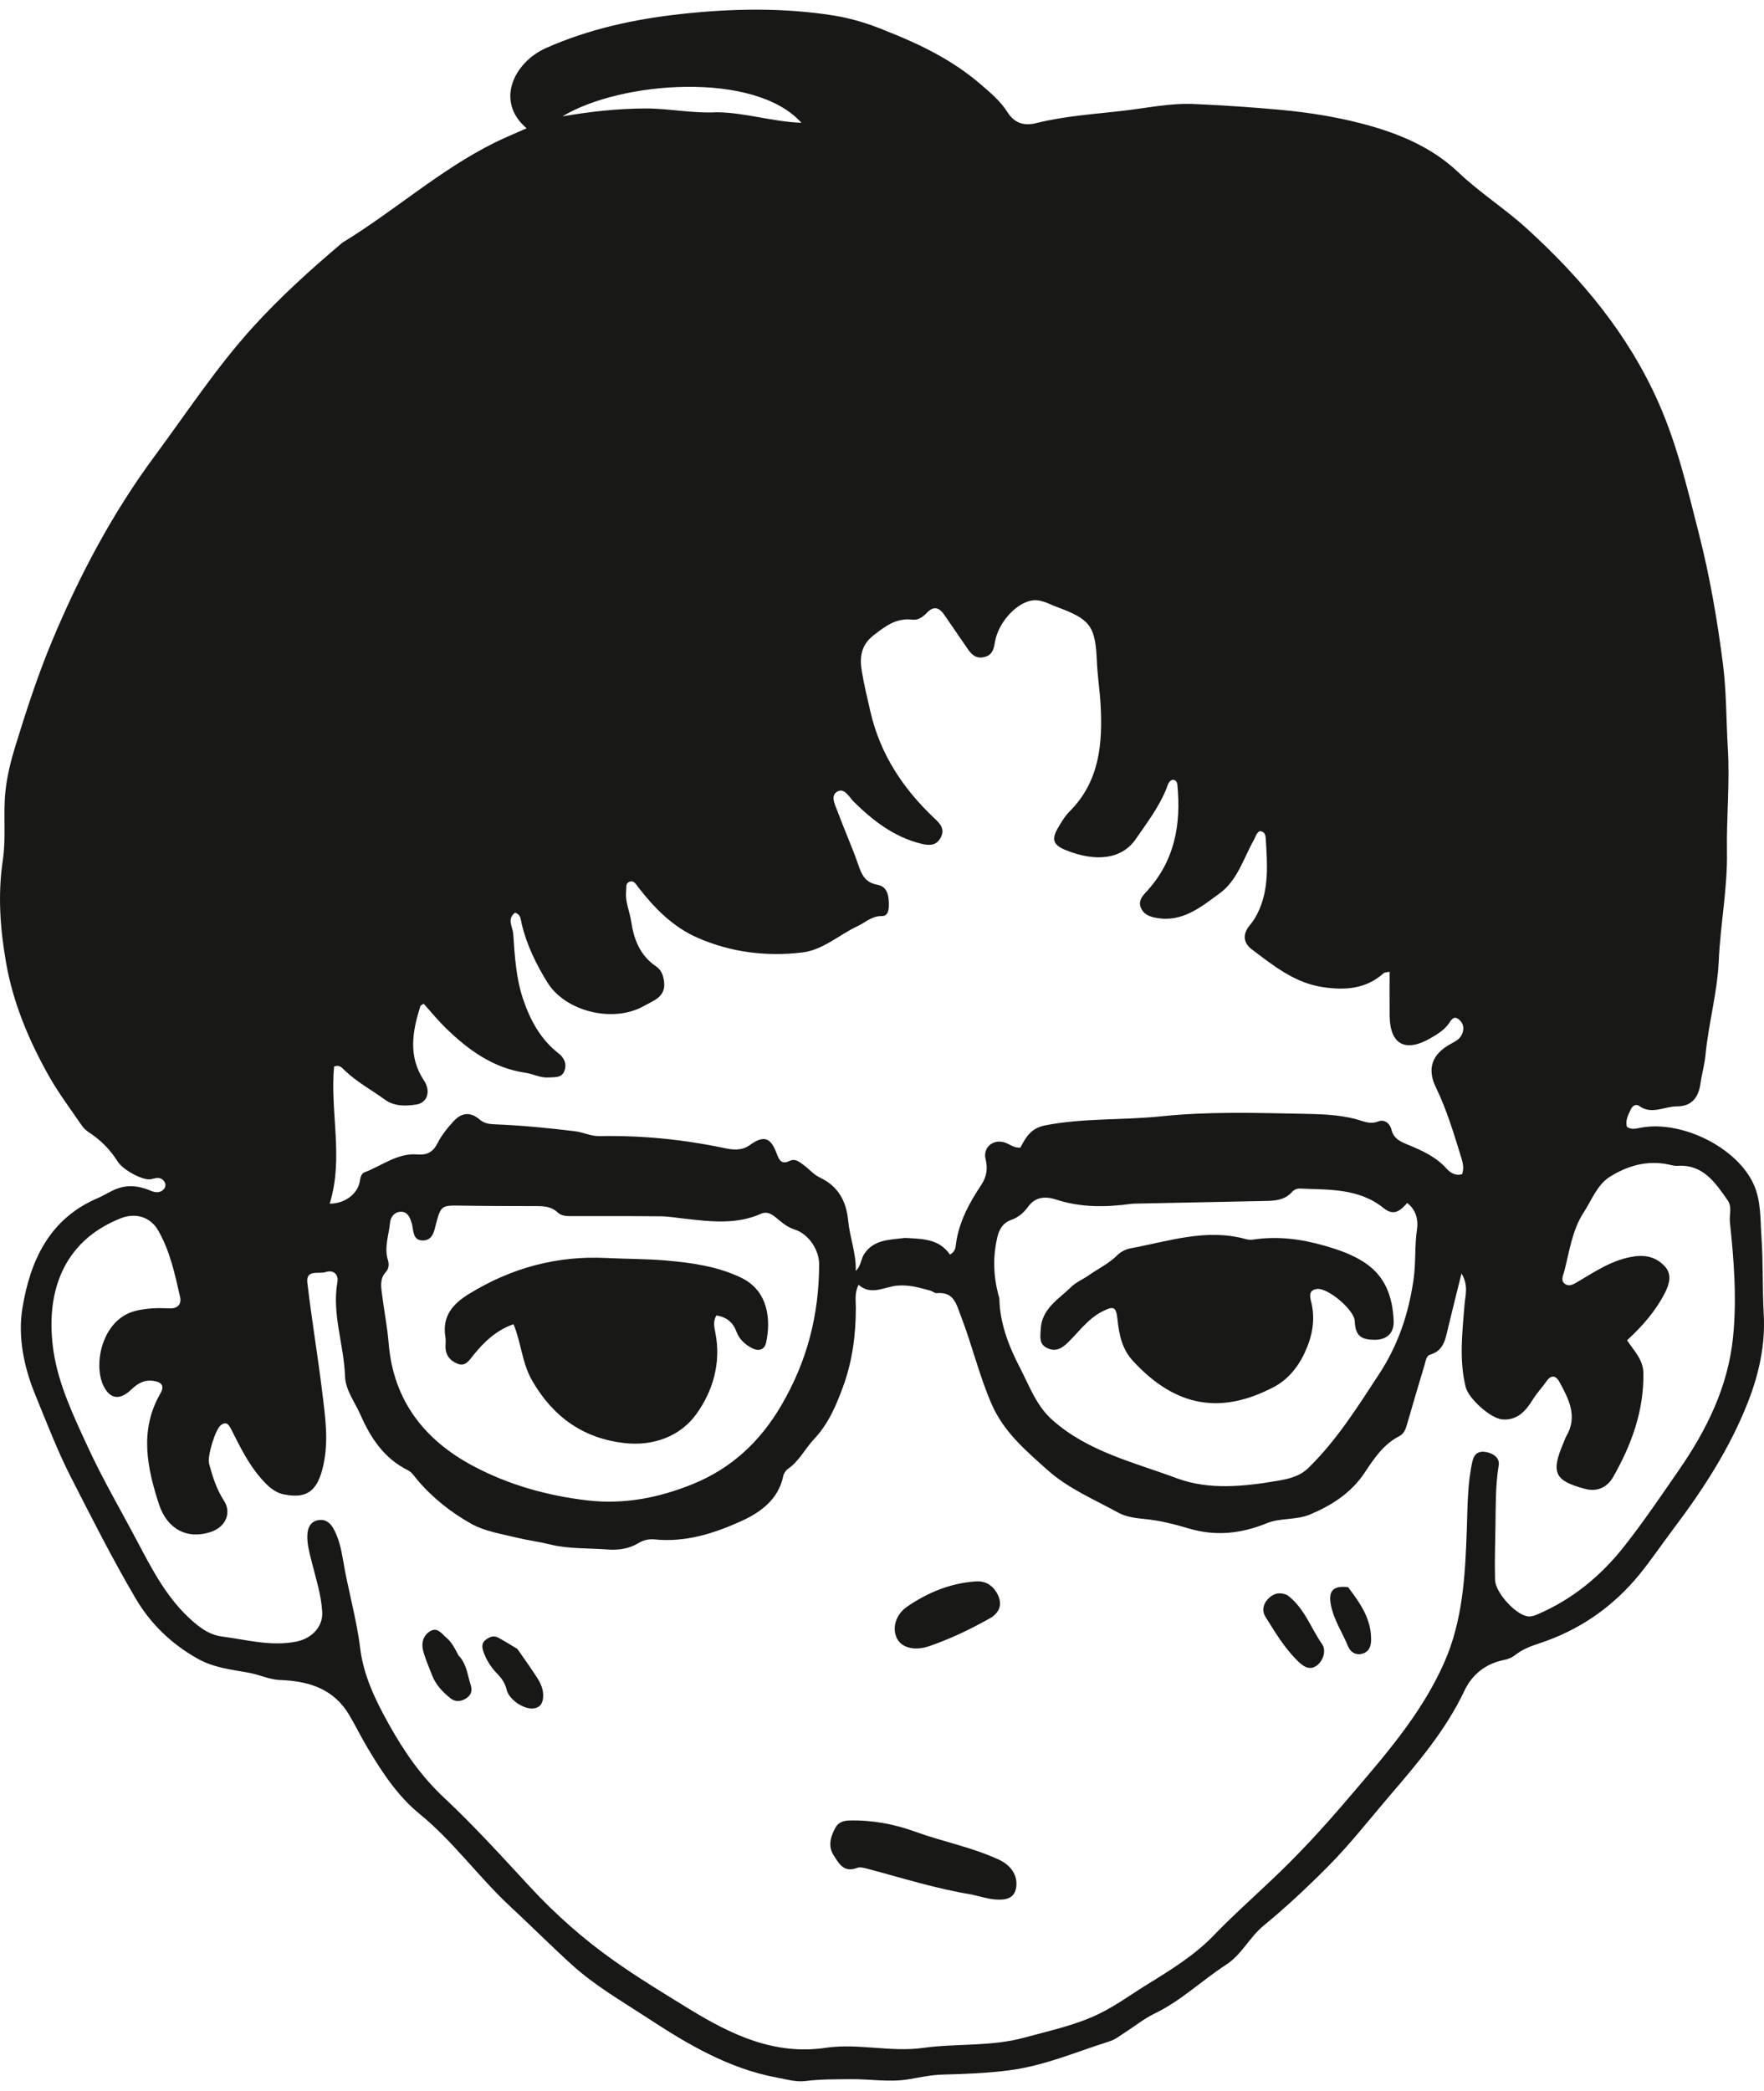 <svg width="54" height="64" viewBox="0 0 54 64" fill="none" xmlns="http://www.w3.org/2000/svg">
  <path
  d="M27.114 0.941C28.177 1.359 29.165 1.844 30.017 2.578C30.32 2.84 30.628 3.094 30.843 3.437C31.051 3.768 31.351 3.861 31.708 3.771C32.606 3.546 33.527 3.492 34.442 3.383C35.144 3.299 35.841 3.152 36.549 3.183C37.433 3.223 38.316 3.28 39.199 3.362C40.048 3.441 40.88 3.571 41.697 3.785C42.784 4.069 43.819 4.49 44.651 5.281C45.305 5.903 46.069 6.385 46.736 6.993C48.424 8.53 49.855 10.24 50.785 12.356C51.353 13.649 51.667 15.005 52.013 16.358C52.346 17.666 52.573 18.992 52.744 20.329C52.853 21.185 52.841 22.049 52.893 22.908C52.956 23.963 52.849 25.015 52.866 26.069C52.885 27.192 52.664 28.295 52.615 29.41C52.571 30.39 52.3 31.329 52.208 32.298C52.181 32.588 52.095 32.874 52.055 33.167C51.999 33.576 51.795 33.866 51.333 33.864C50.949 33.862 50.565 34.13 50.178 33.85C50.084 33.781 49.973 33.845 49.924 33.952C49.847 34.123 49.745 34.294 49.806 34.494C49.947 34.585 50.086 34.544 50.224 34.517C51.464 34.281 53.166 35.107 53.684 36.25C53.913 36.754 53.886 37.331 53.923 37.878C53.977 38.66 53.948 39.446 53.992 40.231C54.044 41.162 53.845 42.065 53.5 42.938C52.947 44.339 52.142 45.582 51.239 46.779C50.886 47.247 50.556 47.738 50.185 48.193C49.369 49.191 48.344 49.899 47.117 50.301C46.857 50.386 46.608 50.481 46.393 50.65C46.289 50.732 46.172 50.782 46.045 50.807C45.483 50.918 45.065 51.25 44.831 51.746C44.257 52.96 43.396 53.966 42.537 54.968C41.911 55.7 41.319 56.46 40.636 57.146C40.008 57.776 39.361 58.382 38.678 58.943C38.245 59.3 38.012 59.827 37.536 60.134C36.794 60.614 36.153 61.242 35.344 61.631C35.023 61.785 34.739 62.018 34.436 62.211C34.284 62.308 34.137 62.428 33.97 62.48C32.959 62.797 31.987 63.223 30.915 63.365C30.221 63.456 29.534 63.481 28.841 63.499C28.492 63.509 28.154 63.586 27.811 63.643C27.225 63.74 26.635 63.633 26.047 63.639C25.585 63.644 25.124 63.637 24.666 63.695C24.366 63.733 24.089 63.647 23.798 63.593C22.319 63.321 21.061 62.577 19.835 61.774C19.04 61.253 18.21 60.777 17.503 60.134C16.866 59.556 16.258 58.946 15.628 58.361C14.656 57.46 13.883 56.368 12.849 55.524C12.174 54.974 11.697 54.247 11.255 53.504C11.057 53.173 10.887 52.825 10.691 52.493C10.214 51.685 9.446 51.453 8.57 51.421C8.245 51.409 7.944 51.259 7.622 51.2C7.096 51.104 6.559 51.049 6.069 50.779C5.258 50.331 4.609 49.702 4.153 48.926C3.443 47.72 2.812 46.467 2.174 45.22C1.758 44.407 1.432 43.55 1.086 42.707C0.738 41.864 0.538 40.929 0.688 40.027C0.927 38.584 1.511 37.304 2.987 36.674C3.247 36.563 3.477 36.388 3.761 36.331C4.062 36.27 4.341 36.33 4.62 36.448C4.748 36.502 4.904 36.524 5.016 36.397C5.082 36.322 5.08 36.226 5.017 36.147C4.908 36.009 4.77 36.058 4.629 36.092C4.391 36.149 3.766 35.812 3.605 35.556C3.377 35.194 3.086 34.895 2.727 34.662C2.643 34.607 2.562 34.535 2.506 34.452C2.165 33.954 1.799 33.468 1.502 32.944C0.887 31.855 0.402 30.7 0.186 29.468C0.005 28.434 -0.073 27.387 0.087 26.324C0.189 25.645 0.095 24.939 0.163 24.252C0.209 23.779 0.328 23.3 0.467 22.846C0.803 21.754 1.158 20.662 1.598 19.609C2.433 17.612 3.44 15.708 4.736 13.957C5.722 12.625 6.631 11.235 7.749 10.005C8.581 9.09 9.496 8.262 10.439 7.464C10.459 7.448 10.477 7.429 10.499 7.416C12.079 6.453 13.466 5.199 15.134 4.37C15.453 4.212 15.785 4.077 16.121 3.927C15.143 3.096 15.743 1.901 16.715 1.47C18.03 0.887 19.419 0.586 20.847 0.429C22.401 0.259 23.952 0.229 25.498 0.471C26.041 0.555 26.574 0.717 27.114 0.941ZM38.88 57.585C39.715 56.803 40.487 55.965 41.23 55.094C42.347 53.784 43.492 52.502 44.203 50.906C44.787 49.595 44.854 48.198 44.903 46.799C44.927 46.105 44.921 45.412 45.074 44.729C45.127 44.491 45.27 44.403 45.494 44.444C45.716 44.485 45.916 44.622 45.878 44.852C45.774 45.491 45.79 46.132 45.778 46.773C45.769 47.3 45.752 47.828 45.767 48.355C45.777 48.733 46.351 49.373 46.724 49.464C46.827 49.49 46.928 49.47 47.025 49.429C48.119 48.971 49.008 48.237 49.731 47.317C50.318 46.57 50.852 45.78 51.394 44.997C52.244 43.768 52.898 42.446 53.051 40.94C53.172 39.764 53.081 38.581 52.956 37.407C52.932 37.184 53.034 36.945 52.883 36.731C52.501 36.191 52.136 35.633 51.349 35.684C51.261 35.689 51.17 35.663 51.083 35.644C50.424 35.502 49.813 35.684 49.276 36.022C48.892 36.264 48.721 36.742 48.476 37.117C48.133 37.642 48.045 38.292 47.889 38.901C47.855 39.033 47.764 39.194 47.904 39.295C48.048 39.4 48.191 39.295 48.328 39.214C48.867 38.897 49.385 38.546 50.035 38.455C50.423 38.401 50.731 38.503 50.972 38.77C51.188 39.011 51.102 39.305 50.97 39.566C50.688 40.12 50.287 40.582 49.809 41.022C50.008 41.334 50.302 41.606 50.308 42.026C50.326 43.182 49.943 44.223 49.384 45.205C49.214 45.505 48.914 45.674 48.53 45.573C47.589 45.325 47.47 45.079 47.859 44.17C47.889 44.099 47.912 44.023 47.95 43.957C48.306 43.346 48.018 42.814 47.734 42.291C47.643 42.123 47.498 42.054 47.346 42.272C47.208 42.471 47.038 42.646 46.91 42.857C46.703 43.197 46.429 43.485 45.987 43.445C45.616 43.412 44.952 42.793 44.87 42.463C44.66 41.623 44.766 40.782 44.832 39.938C44.855 39.65 44.961 39.344 44.74 38.978C44.589 39.588 44.454 40.114 44.329 40.644C44.248 40.984 44.2 41.336 43.789 41.46C43.66 41.499 43.65 41.636 43.618 41.745C43.431 42.372 43.243 42.998 43.063 43.627C43.022 43.77 42.966 43.89 42.828 43.962C42.352 44.207 42.063 44.64 41.783 45.064C41.367 45.693 40.773 46.074 40.103 46.355C39.684 46.532 39.196 46.453 38.787 46.62C37.994 46.943 37.214 47.029 36.388 46.782C35.962 46.655 35.524 46.544 35.084 46.498C34.785 46.467 34.494 46.442 34.231 46.298C33.491 45.892 32.704 45.564 32.062 44.99C31.401 44.399 30.731 43.834 30.358 42.981C29.975 42.105 29.761 41.177 29.418 40.289C29.267 39.897 29.198 39.53 28.667 39.581C28.612 39.586 28.552 39.524 28.491 39.507C28.161 39.417 27.85 39.321 27.481 39.349C27.081 39.379 26.671 39.67 26.281 39.324C26.155 39.588 26.199 39.808 26.199 40.023C26.2 40.846 26.094 41.66 25.813 42.429C25.604 43.002 25.365 43.575 24.928 44.038C24.648 44.335 24.468 44.72 24.119 44.961C24.051 45.008 23.992 45.101 23.976 45.183C23.827 45.904 23.266 46.298 22.69 46.559C21.866 46.932 20.985 47.215 20.043 47.118C19.872 47.101 19.705 47.134 19.559 47.223C19.26 47.407 18.931 47.452 18.593 47.426C18.008 47.382 17.417 47.414 16.839 47.272C16.505 47.189 16.16 47.146 15.824 47.065C15.351 46.951 14.836 46.868 14.434 46.644C13.818 46.3 13.242 45.848 12.774 45.294C12.683 45.186 12.612 45.063 12.48 44.997C11.76 44.638 11.351 44.022 11.037 43.308C10.864 42.914 10.576 42.556 10.561 42.114C10.529 41.153 10.156 40.222 10.329 39.243C10.371 39.002 10.202 38.858 9.972 38.935C9.768 39.004 9.358 38.839 9.409 39.264C9.541 40.384 9.728 41.497 9.865 42.616C9.955 43.352 10.064 44.092 9.901 44.836C9.727 45.634 9.405 45.885 8.686 45.739C8.382 45.677 8.174 45.459 7.977 45.234C7.592 44.793 7.344 44.269 7.08 43.754C7.011 43.619 6.94 43.487 6.763 43.619C6.588 43.75 6.342 44.578 6.4 44.797C6.505 45.193 6.625 45.573 6.854 45.929C7.101 46.312 6.9 46.734 6.471 46.883C5.743 47.137 5.116 46.808 4.866 46.041C4.504 44.928 4.26 43.777 4.907 42.657C5.043 42.421 4.956 42.305 4.698 42.266C4.413 42.224 4.212 42.346 4.013 42.536C3.669 42.865 3.374 42.824 3.175 42.432C2.838 41.768 3.124 40.376 4.148 40.123C4.491 40.038 4.835 40.029 5.183 40.046C5.436 40.059 5.564 39.924 5.512 39.692C5.353 38.993 5.203 38.286 4.84 37.658C4.6 37.242 4.143 37.112 3.698 37.288C1.879 38.008 1.383 39.633 1.638 41.355C1.79 42.382 2.253 43.342 2.688 44.288C3.144 45.278 3.696 46.219 4.204 47.182C4.681 48.085 5.145 48.981 5.941 49.658C6.194 49.874 6.458 50.046 6.785 50.089C7.543 50.187 8.287 50.4 9.071 50.246C9.525 50.156 9.891 49.807 9.864 49.338C9.832 48.794 9.66 48.28 9.53 47.757C9.465 47.495 9.393 47.231 9.41 46.96C9.422 46.76 9.506 46.575 9.731 46.531C9.947 46.488 10.099 46.594 10.205 46.782C10.371 47.079 10.446 47.415 10.499 47.735C10.648 48.645 10.913 49.53 11.026 50.449C11.128 51.285 11.489 52.031 11.902 52.772C12.369 53.608 12.887 54.363 13.594 55.024C14.521 55.891 15.376 56.838 16.24 57.77C17.012 58.602 17.858 59.349 18.78 60.002C19.534 60.536 20.326 61.016 21.113 61.499C22.389 62.28 23.712 62.911 25.278 62.679C26.269 62.532 27.259 62.82 28.256 62.682C29.285 62.539 30.342 62.647 31.357 62.367C32.123 62.156 32.909 61.993 33.627 61.647C34.157 61.391 34.637 61.037 35.138 60.728C35.846 60.292 36.577 59.838 37.147 59.246C37.691 58.679 38.273 58.161 38.88 57.585ZM27.701 37.89C28.221 37.919 28.754 37.912 29.079 38.401C29.251 38.306 29.25 38.179 29.265 38.069C29.355 37.4 29.67 36.823 30.033 36.276C30.207 36.015 30.242 35.77 30.171 35.478C30.085 35.125 30.395 34.858 30.752 34.967C30.909 35.014 31.037 35.147 31.237 35.125C31.4 34.815 31.557 34.532 31.985 34.447C33.168 34.214 34.37 34.292 35.558 34.167C36.968 34.02 38.386 34.061 39.8 34.089C40.375 34.1 40.96 34.107 41.52 34.258C41.744 34.318 41.937 34.423 42.182 34.327C42.396 34.243 42.553 34.4 42.595 34.575C42.661 34.847 42.852 34.934 43.07 35.025C43.511 35.206 43.945 35.396 44.277 35.763C44.396 35.894 44.55 35.998 44.758 35.939C44.82 35.769 44.785 35.603 44.737 35.446C44.51 34.712 44.292 33.974 43.954 33.278C43.679 32.712 43.837 32.268 44.397 31.959C44.508 31.897 44.638 31.835 44.707 31.737C44.826 31.567 44.838 31.356 44.669 31.212C44.48 31.051 44.408 31.262 44.319 31.373C44.169 31.558 43.969 31.675 43.768 31.79C43.01 32.219 42.549 31.958 42.54 31.093C42.535 30.65 42.539 30.206 42.539 29.745C42.434 29.765 42.387 29.76 42.364 29.781C41.821 30.273 41.183 30.316 40.496 30.214C39.629 30.085 38.983 29.556 38.321 29.058C38.053 28.856 38.035 28.588 38.261 28.317C38.351 28.209 38.43 28.089 38.492 27.964C38.859 27.23 38.795 26.445 38.747 25.664C38.74 25.559 38.718 25.456 38.571 25.437C38.46 25.486 38.441 25.608 38.385 25.706C38.066 26.273 37.884 26.944 37.336 27.344C36.762 27.762 36.191 28.246 35.384 28.092C35.181 28.053 35.011 27.987 34.926 27.788C34.84 27.587 34.957 27.44 35.082 27.306C35.955 26.371 36.164 25.244 36.041 24.019C36.032 23.935 35.997 23.871 35.897 23.867C35.765 23.906 35.749 24.034 35.708 24.136C35.479 24.704 35.109 25.187 34.768 25.683C34.347 26.293 33.565 26.398 32.63 26.022C32.244 25.867 32.178 25.697 32.387 25.34C32.491 25.163 32.6 24.979 32.743 24.836C33.667 23.91 33.758 22.75 33.69 21.544C33.666 21.121 33.598 20.7 33.58 20.277C33.532 19.166 33.398 18.962 32.348 18.576C32.089 18.48 31.845 18.318 31.537 18.39C31.061 18.502 30.548 19.084 30.454 19.669C30.421 19.872 30.376 20.044 30.147 20.107C29.904 20.174 29.756 20.055 29.63 19.871C29.391 19.521 29.149 19.172 28.909 18.822C28.757 18.601 28.593 18.53 28.378 18.753C28.261 18.875 28.113 18.989 27.939 18.967C27.443 18.904 27.098 19.166 26.738 19.448C26.359 19.745 26.31 20.111 26.382 20.546C26.451 20.964 26.552 21.373 26.646 21.786C26.946 23.086 27.644 24.14 28.598 25.04C28.783 25.213 28.934 25.372 28.8 25.632C28.669 25.886 28.454 25.886 28.203 25.825C27.376 25.623 26.737 25.129 26.145 24.549C25.993 24.401 25.845 24.076 25.605 24.245C25.412 24.383 25.584 24.677 25.659 24.884C25.853 25.415 26.089 25.93 26.272 26.464C26.378 26.775 26.484 27.014 26.862 27.081C27.163 27.134 27.212 27.418 27.21 27.693C27.208 27.86 27.185 28.042 26.991 28.039C26.69 28.034 26.496 28.232 26.256 28.345C25.688 28.611 25.195 29.077 24.56 29.153C23.463 29.284 22.382 29.151 21.359 28.705C20.594 28.372 20.032 27.793 19.53 27.146C19.46 27.056 19.403 26.93 19.26 26.992C19.145 27.042 19.179 27.162 19.168 27.264C19.13 27.595 19.276 27.893 19.323 28.209C19.404 28.759 19.597 29.247 20.078 29.575C20.24 29.685 20.299 29.836 20.326 30.028C20.394 30.512 20.029 30.611 19.716 30.789C18.781 31.321 17.31 30.97 16.753 30.064C16.408 29.504 16.122 28.919 15.97 28.275C15.94 28.146 15.945 27.987 15.767 27.936C15.506 28.131 15.697 28.374 15.711 28.579C15.757 29.256 15.796 29.944 16.016 30.59C16.232 31.226 16.549 31.816 17.102 32.244C17.275 32.378 17.363 32.58 17.271 32.795C17.185 32.996 16.982 32.966 16.8 32.979C16.546 32.998 16.326 32.871 16.087 32.836C15.098 32.692 14.34 32.14 13.651 31.471C13.407 31.234 13.192 30.968 12.969 30.722C12.909 30.763 12.875 30.773 12.869 30.792C12.627 31.565 12.484 32.326 12.979 33.072C13.199 33.404 13.078 33.753 12.75 33.806C12.417 33.86 12.066 33.865 11.78 33.656C11.365 33.354 10.907 33.11 10.536 32.747C10.466 32.68 10.4 32.584 10.227 32.643C10.098 34.029 10.528 35.446 10.092 36.842C10.576 36.84 10.963 36.528 11.019 36.133C11.035 36.021 11.066 35.916 11.166 35.879C11.7 35.677 12.174 35.28 12.79 35.336C13.073 35.361 13.261 35.252 13.385 35.007C13.514 34.752 13.691 34.531 13.882 34.322C14.131 34.05 14.398 34.024 14.681 34.265C14.822 34.385 14.976 34.407 15.145 34.413C15.966 34.445 16.782 34.525 17.596 34.624C17.851 34.654 18.084 34.779 18.35 34.774C19.638 34.748 20.911 34.875 22.173 35.14C22.424 35.193 22.702 35.23 22.954 35.048C23.38 34.739 23.594 34.811 23.779 35.315C23.851 35.512 23.928 35.648 24.164 35.536C24.354 35.446 24.478 35.57 24.614 35.669C24.779 35.789 24.905 35.951 25.1 36.043C25.649 36.301 25.907 36.756 25.964 37.357C26.012 37.869 26.212 38.36 26.197 38.897C26.366 38.745 26.347 38.531 26.467 38.363C26.768 37.939 27.206 37.952 27.701 37.89ZM20.96 37.301C20.718 37.276 20.476 37.231 20.233 37.229C19.334 37.219 18.434 37.223 17.535 37.223C17.366 37.223 17.196 37.231 17.062 37.103C16.877 36.928 16.65 36.917 16.413 36.916C15.628 36.915 14.843 36.915 14.058 36.901C13.526 36.891 13.493 36.915 13.353 37.437C13.293 37.664 13.259 37.966 12.943 37.968C12.645 37.97 12.66 37.689 12.615 37.481C12.61 37.456 12.598 37.432 12.591 37.407C12.543 37.234 12.457 37.078 12.259 37.09C12.07 37.101 11.955 37.251 11.939 37.428C11.905 37.807 11.753 38.18 11.876 38.57C11.915 38.697 11.903 38.835 11.81 38.936C11.615 39.147 11.668 39.393 11.697 39.632C11.758 40.128 11.858 40.62 11.898 41.117C12.041 42.868 12.996 44.079 14.483 44.87C15.57 45.448 16.749 45.78 17.99 45.925C19.129 46.057 20.208 45.832 21.218 45.42C22.363 44.952 23.245 44.161 23.912 43.025C24.714 41.656 25.071 40.245 25.076 38.701C25.077 38.249 24.75 37.771 24.332 37.635C24.155 37.577 24.017 37.485 23.875 37.368C23.714 37.237 23.535 37.044 23.297 37.15C22.557 37.48 21.795 37.397 20.96 37.301ZM30.592 39.739C30.607 40.505 30.88 41.204 31.223 41.863C31.51 42.417 31.722 43.024 32.213 43.461C33.309 44.436 34.72 44.76 36.033 45.249C37.006 45.611 38.087 45.5 39.119 45.322C39.453 45.264 39.787 45.192 40.059 44.925C40.927 44.074 41.562 43.058 42.221 42.051C42.805 41.16 43.123 40.202 43.273 39.156C43.346 38.644 43.302 38.132 43.378 37.621C43.416 37.36 43.363 37.034 43.075 36.821C42.869 37.061 42.665 37.228 42.358 36.979C41.603 36.367 40.686 36.417 39.793 36.379C39.7 36.376 39.614 36.415 39.551 36.484C39.331 36.731 39.039 36.753 38.739 36.759C37.427 36.784 36.115 36.812 34.803 36.839C34.739 36.84 34.674 36.84 34.61 36.849C33.842 36.955 33.082 36.961 32.33 36.716C32.015 36.613 31.697 36.62 31.469 36.94C31.34 37.12 31.168 37.264 30.957 37.338C30.693 37.432 30.585 37.631 30.527 37.884C30.389 38.485 30.404 39.081 30.592 39.739ZM21.954 3.436C22.799 3.445 23.618 3.72 24.533 3.759C23.113 2.167 19.003 2.479 17.218 3.562C18.076 3.414 18.914 3.322 19.766 3.32C20.475 3.318 21.172 3.475 21.954 3.436Z"
  fill="#181816" />
  <path
  d="M29.743 57.987C28.645 57.808 27.618 57.48 26.577 57.205C26.467 57.176 26.332 57.135 26.237 57.172C25.829 57.331 25.676 57.032 25.515 56.779C25.337 56.498 25.431 56.206 25.574 55.941C25.656 55.788 25.807 55.725 25.995 55.721C26.698 55.704 27.376 55.829 28.032 56.069C28.876 56.376 29.767 56.54 30.586 56.924C30.937 57.088 31.163 57.394 31.108 57.768C31.056 58.125 30.762 58.157 30.489 58.14C30.249 58.125 30.012 58.047 29.743 57.987Z"
  fill="#181816" />
  <path
  d="M30.37 49.494C29.741 49.854 29.116 50.152 28.459 50.381C28.013 50.536 27.613 50.445 27.462 50.156C27.303 49.852 27.404 49.427 27.772 49.174C28.403 48.74 29.104 48.454 29.878 48.403C30.186 48.382 30.423 48.546 30.553 48.83C30.669 49.081 30.623 49.305 30.37 49.494Z"
  fill="#181816" />
  <path
  d="M39.403 48.82C39.937 49.217 40.123 49.828 40.472 50.323C40.602 50.506 40.519 50.825 40.306 50.981C40.069 51.154 39.862 50.976 39.698 50.812C39.306 50.419 39.022 49.941 38.731 49.474C38.636 49.322 38.659 49.121 38.791 48.968C38.949 48.788 39.139 48.709 39.403 48.82Z"
  fill="#181816" />
  <path
  d="M15.839 50.471C16.046 50.767 16.238 51.039 16.421 51.318C16.549 51.512 16.649 51.719 16.625 51.965C16.607 52.158 16.518 52.274 16.317 52.292C16.016 52.318 15.575 52.013 15.507 51.712C15.462 51.513 15.353 51.364 15.217 51.225C15.026 51.029 14.883 50.802 14.795 50.544C14.752 50.417 14.742 50.287 14.866 50.193C14.982 50.104 15.11 50.044 15.256 50.126C15.445 50.232 15.632 50.342 15.839 50.471Z"
  fill="#181816" />
  <path
  d="M14.033 50.665C14.289 50.932 14.308 51.265 14.407 51.565C14.466 51.744 14.426 51.893 14.254 51.993C14.095 52.085 13.94 52.101 13.789 51.98C13.547 51.786 13.337 51.565 13.224 51.267C13.137 51.041 13.039 50.818 12.969 50.586C12.892 50.336 12.926 50.083 13.156 49.934C13.388 49.784 13.524 50.008 13.675 50.136C13.836 50.273 13.925 50.458 14.033 50.665Z"
  fill="#181816" />
  <path
  d="M41.267 48.579C41.643 49.073 41.978 49.555 41.973 50.186C41.972 50.385 41.916 50.548 41.717 50.612C41.513 50.677 41.34 50.569 41.271 50.399C41.092 49.962 40.816 49.562 40.735 49.087C40.667 48.685 40.821 48.529 41.267 48.579Z"
  fill="#181816" />
  <path
  d="M16.301 42.276C15.977 41.73 15.961 41.105 15.719 40.53C15.177 40.724 14.814 41.08 14.489 41.481C14.357 41.644 14.246 41.843 13.993 41.736C13.76 41.638 13.629 41.457 13.638 41.192C13.641 41.102 13.649 41.009 13.635 40.922C13.529 40.291 13.855 39.913 14.356 39.604C15.653 38.807 17.047 38.427 18.576 38.505C19.178 38.536 19.784 38.528 20.386 38.581C21.176 38.651 21.959 38.758 22.687 39.107C23.51 39.502 23.607 40.373 23.453 41.092C23.406 41.31 23.231 41.371 23.031 41.269C22.809 41.156 22.631 40.996 22.54 40.75C22.439 40.477 22.243 40.31 21.93 40.264C21.822 40.439 21.866 40.621 21.898 40.788C22.081 41.708 21.825 42.577 21.318 43.28C20.824 43.966 19.998 44.267 19.123 44.17C17.878 44.032 16.944 43.385 16.301 42.276Z"
  fill="#181816" />
  <path
  d="M33.298 39.056C33.611 38.83 33.942 38.682 34.201 38.421C34.304 38.317 34.462 38.235 34.607 38.209C35.771 37.994 36.923 37.591 38.133 37.925C38.205 37.945 38.288 37.953 38.362 37.941C39.111 37.829 39.822 37.919 40.56 38.132C40.986 38.255 41.37 38.388 41.74 38.623C42.409 39.046 42.63 39.691 42.663 40.425C42.681 40.801 42.456 41.004 42.1 41.008C41.646 41.013 41.491 40.871 41.471 40.431C41.455 40.092 40.649 39.409 40.314 39.452C40.053 39.486 40.099 39.691 40.136 39.839C40.278 40.406 40.168 40.927 39.922 41.442C39.715 41.876 39.397 42.242 38.999 42.451C37.401 43.291 36.002 43.095 34.676 41.648C34.344 41.285 34.257 40.842 34.208 40.38C34.167 39.995 34.092 39.966 33.756 40.135C33.314 40.356 33.037 40.751 32.701 41.082C32.508 41.271 32.318 41.389 32.054 41.26C31.803 41.139 31.848 40.92 31.858 40.693C31.887 40.05 32.409 39.769 32.793 39.389C32.927 39.257 33.112 39.175 33.298 39.056Z"
  fill="#181816" />
</svg>
